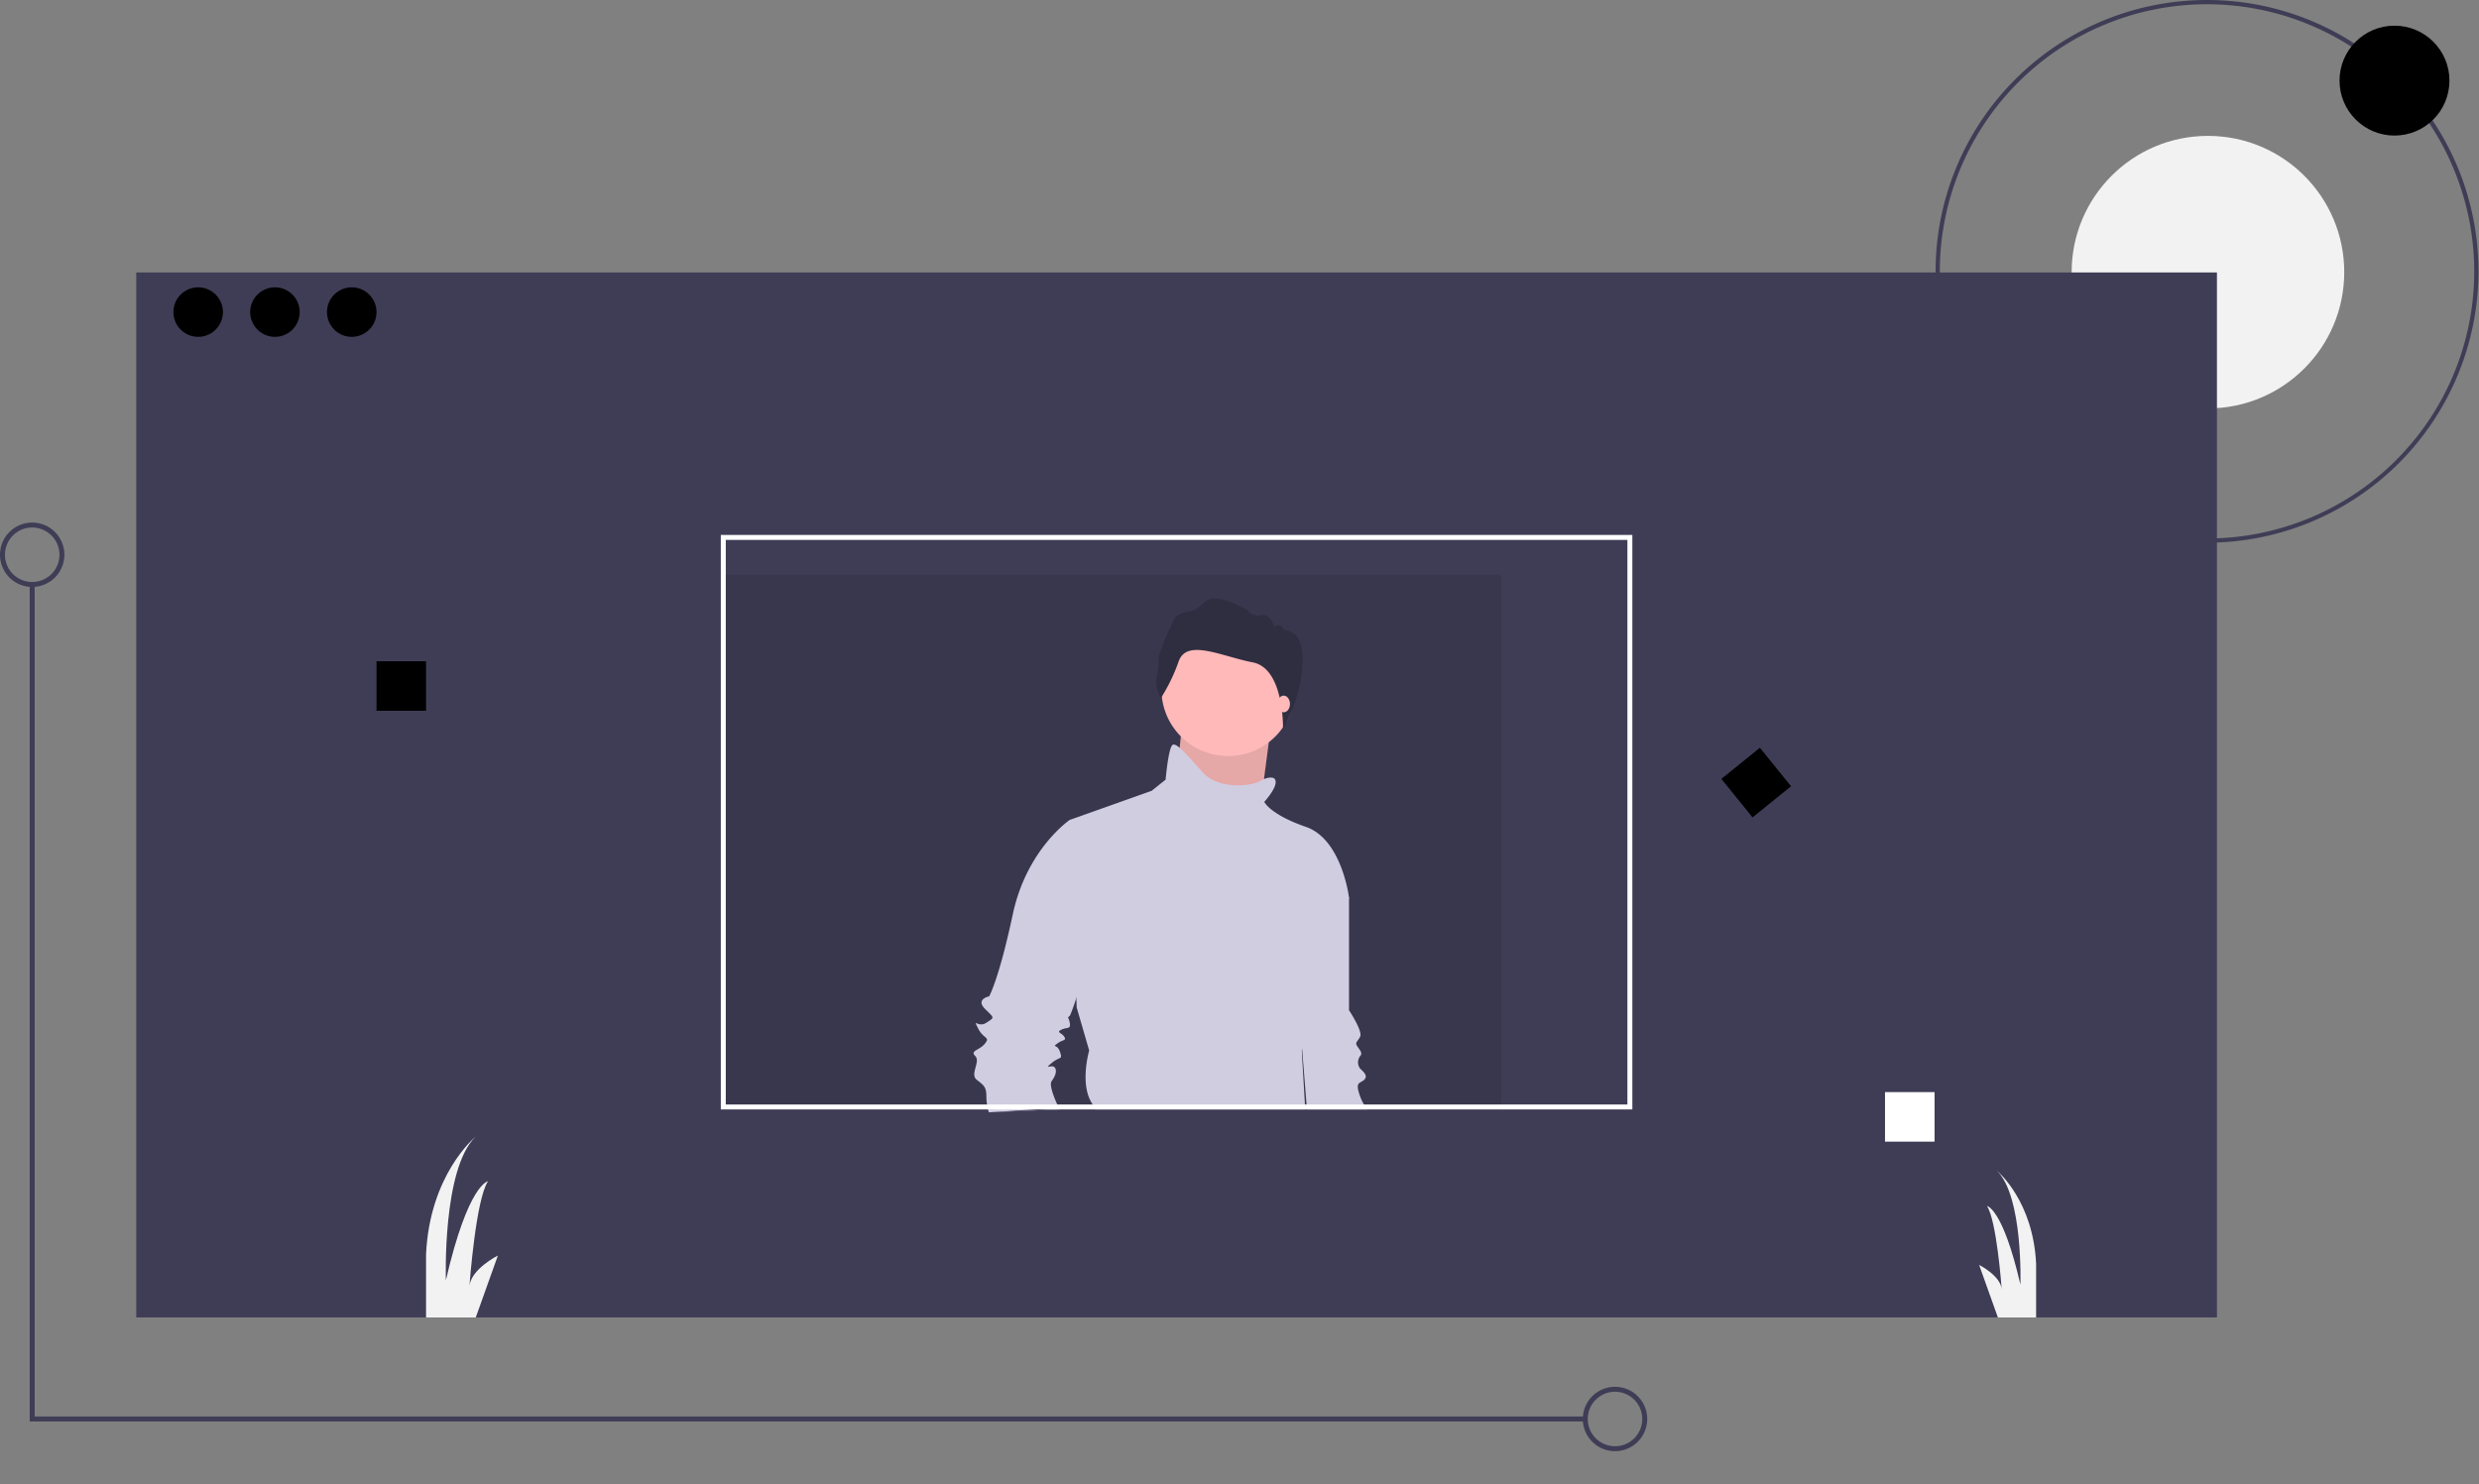 <svg width="1169" height="700" xmlns="http://www.w3.org/2000/svg" data-name="Layer 1">
 <rect width="100%" height="100%" fill="#808080" stroke="none"/>
 <title>portfolio_website</title>

 <g>
  <title>Layer 1</title>
  <path id="svg_1" fill="#3f3d56" d="m1040.75,256a128,128 0 1 1 128,-128a128.145,128.145 0 0 1 -128,128zm0,-254a126,126 0 1 0 126,126a126.143,126.143 0 0 0 -126,-126z"/>
  <circle id="svg_2" fill="#f2f2f2" r="64.273" cy="128.367" cx="1041.179"/>
  <rect id="svg_3" fill="#3f3d56" height="492.924" width="981.176" y="128.517" x="64.244"/>
  <rect id="svg_4" opacity="0.1" height="252.303" width="367.941" y="271.021" x="339.908"/>
  <circle id="svg_5" fill="#000000" r="25.917" cy="38.028" cx="1129.149"/>
  <circle id="svg_6" fill="#000000" r="11.681" cy="147.206" cx="93.445"/>
  <circle id="svg_7" fill="#000000" r="11.681" cy="147.206" cx="129.655"/>
  <circle id="svg_8" fill="#000000" r="11.681" cy="147.206" cx="165.866"/>
  <rect id="svg_9" fill="#000000" height="23.361" width="23.361" y="311.903" x="177.546"/>
  <rect id="svg_10" fill="#fff" height="23.361" width="23.361" y="515.147" x="888.899"/>
  <rect transform="rotate(-38.977 -127.759 529.158)" id="svg_11" fill="#000000" height="23.361" width="23.361" y="994.357" x="704.345"/>
  <polygon id="svg_12" fill="#3f3d56" points="747.563,670.5 14.017,670.5 14.017,275.693 16.353,275.693 16.353,668.164 747.563,668.164 747.563,670.5 "/>
  <path id="svg_13" fill="#3f3d56" d="m761.58,684.517a15.185,15.185 0 1 1 15.185,-15.185a15.202,15.202 0 0 1 -15.185,15.185zm0,-28.034a12.849,12.849 0 1 0 12.849,12.849a12.863,12.863 0 0 0 -12.849,-12.849z"/>
  <path id="svg_14" fill="#3f3d56" d="m15.185,276.861a15.185,15.185 0 1 1 15.185,-15.185a15.202,15.202 0 0 1 -15.185,15.185zm0,-28.034a12.849,12.849 0 1 0 12.849,12.849a12.863,12.863 0 0 0 -12.849,-12.849z"/>
  <path id="svg_15" fill="#f2f2f2" d="m234.782,592.239l-10.431,29.202l-23.443,0l0,-29.786c1.729,-37.366 22.696,-54.934 23.35,-55.472c-15.757,15.197 -14.005,67.736 -14.005,67.736c10.513,-45.555 19.857,-46.723 19.857,-46.723c-5.653,8.492 -8.574,47.12 -8.749,49.526c0.701,-8.118 13.421,-14.484 13.421,-14.484z"/>
  <path id="svg_16" fill="#f2f2f2" d="m960.151,596.211l0,25.23l-18.023,0l-8.842,-24.775s10.08,5.046 10.641,11.482c-0.14,-1.986 -2.453,-32.542 -6.938,-39.27c0,0 7.417,0.923 15.757,37.051c0,0 1.378,-41.665 -11.108,-53.719c0.526,0.432 17.147,14.356 18.514,44.001z"/>
  <path id="svg_17" fill="#d0cde1" d="m644.715,523.318l-28.41,0l-0.19,-2.33l-2.07,-25.97l0,-0.01l-2.15,-27l13.11,-55.69l11.14,11.14l0,53.07s6.55,9.83 5.24,12.45s-2.62,2.62 -1.31,4.58c1.31,1.97 2.62,3.28 1.31,4.59a4.92,4.92 0 0 0 0,5.9c1.31,1.31 3.93,3.27 1.96,5.24c-1.96,1.96 -4.58,0.65 -1.96,7.86a23.001,23.001 0 0 0 1.8,3.84a25.502,25.502 0 0 0 1.53,2.33z"/>
  <polygon id="svg_18" fill="#ffb9b9" points="557.189,343.847 553.258,383.159 593.225,389.056 596.173,366.452 599.122,343.847 557.189,343.847 "/>
  <polygon id="svg_19" opacity="0.1" points="557.189,343.847 553.258,383.159 593.225,389.056 596.173,366.452 599.122,343.847 557.189,343.847 "/>
  <circle id="svg_20" fill="#ffb9b9" r="31.45" cy="325.174" cx="579.138"/>
  <path id="svg_21" fill="#d0cde1" d="m499.665,523.318c-0.11,-0.23 -0.23,-0.47 -0.35,-0.73c-0.23,-0.49 -0.48,-1.02 -0.75,-1.6c-1.74,-3.88 -3.87,-9.4 -2.64,-11.05c1.97,-2.62 2.62,-5.24 1.31,-6.55s-5.24,1.31 -1.31,-1.97c3.93,-3.27 5.24,-1.31 3.93,-5.24s-3.93,-1.96 -1.31,-3.93c2.62,-1.96 4.59,-1.31 3.28,-3.27c-1.31,-1.97 -3.93,-1.97 -1.31,-3.28s4.59,0 3.93,-3.28c-0.66,-3.27 -1.31,-1.96 0,-3.27c0.34,-0.34 1.53,-3.64 3.12,-8.35c4.45,-13.31 11.95,-37.86 11.95,-38.83c0,-1.31 -10.48,-42.58 -10.48,-42.58l-4.59,-2.63s-20.31,13.76 -26.86,44.56c-6.56,30.79 -11.14,38.66 -11.14,38.66s-6.55,1.31 -1.97,5.89c4.59,4.59 4.59,3.93 0.66,6.55s-6.55,-2.62 -3.93,2.62c2.62,5.25 5.89,3.94 3.27,7.21c-2.62,3.28 -7.2,3.28 -4.58,5.9s-2.62,8.52 0.65,11.14c3.28,2.62 4.59,3.27 4.59,7.86a24.268,24.268 0 0 0 0.31,3.84a19.597,19.597 0 0 0 0.48,2.33c0.15,0.61 0.3,1.07 0.4,1.36l33.34,-1.36z"/>
  <polygon id="svg_22" fill="#3f3d56" points="499.665,523.318 502.335,523.318 502.475,522.388 499.315,522.588 487.825,523.318 466.325,524.678 499.665,523.318 "/>
  <path id="svg_23" fill="#d0cde1" d="m513.615,495.528l-5.89,-20.31l-0.16,-4.42l-3.12,-84.04l38.66,-13.75l6.55,-5.25s1.31,-15.07 3.28,-16.38c0.71,-0.47 1.85,0.08 3.36,1.36c2.65,2.25 6.45,6.74 11.05,11.75c7.21,7.86 22.28,6.55 26.86,3.93a15.468,15.468 0 0 1 1.83,-0.91c3.29,-1.36 4.72,-0.4 4.72,-0.4c3.28,2.62 -4.58,11.14 -4.58,11.14s2.62,5.89 19.65,11.79c17.04,5.9 20.32,33.42 20.32,33.42s-20.32,55.03 -19.66,58.96c0.56,3.37 -1.76,10.59 -2.44,12.59l0,0.01c-0.11,0.32 -0.18,0.51 -0.18,0.51l1.49,25.46l0.14,2.33l-99.11,0a13.478,13.478 0 0 0 -1.11,-2.33c-0.11,-0.18 -0.23,-0.37 -0.35,-0.56c-5.89,-9.18 -1.31,-24.9 -1.31,-24.9z"/>
  <path id="svg_24" fill="#2f2e41" d="m547.47,329.203s-3.266,-4.899 -2.01,-10.174a30.837,30.837 0 0 0 0.879,-9.17s2.638,-8.542 5.276,-13.315s1.382,-6.783 9.672,-8.29s4.899,-12.31 26.755,-0.628a6.41,6.41 0 0 0 6.657,2.512c4.522,-0.879 6.155,5.401 6.155,5.401s3.015,-1.759 4.145,0.754s9.191,-1.508 9.191,15.45s-9.173,32.105 -9.173,32.105s0.672,-28.524 -14.275,-31.414s-31.026,-11.305 -34.92,-0.502a82.35,82.35 0 0 1 -8.353,17.271z"/>
  <ellipse id="svg_25" fill="#ffb9b9" ry="3.931" rx="2.948" cy="332.054" cx="605.346"/>
  <path id="svg_26" fill="#fff" d="m339.905,252.328l0,270.99l429.85,0l0,-270.99l-429.85,0zm427.52,268.66l-425.18,0l0,-266.32l425.18,0l0,266.32z"/>
 </g>
</svg>